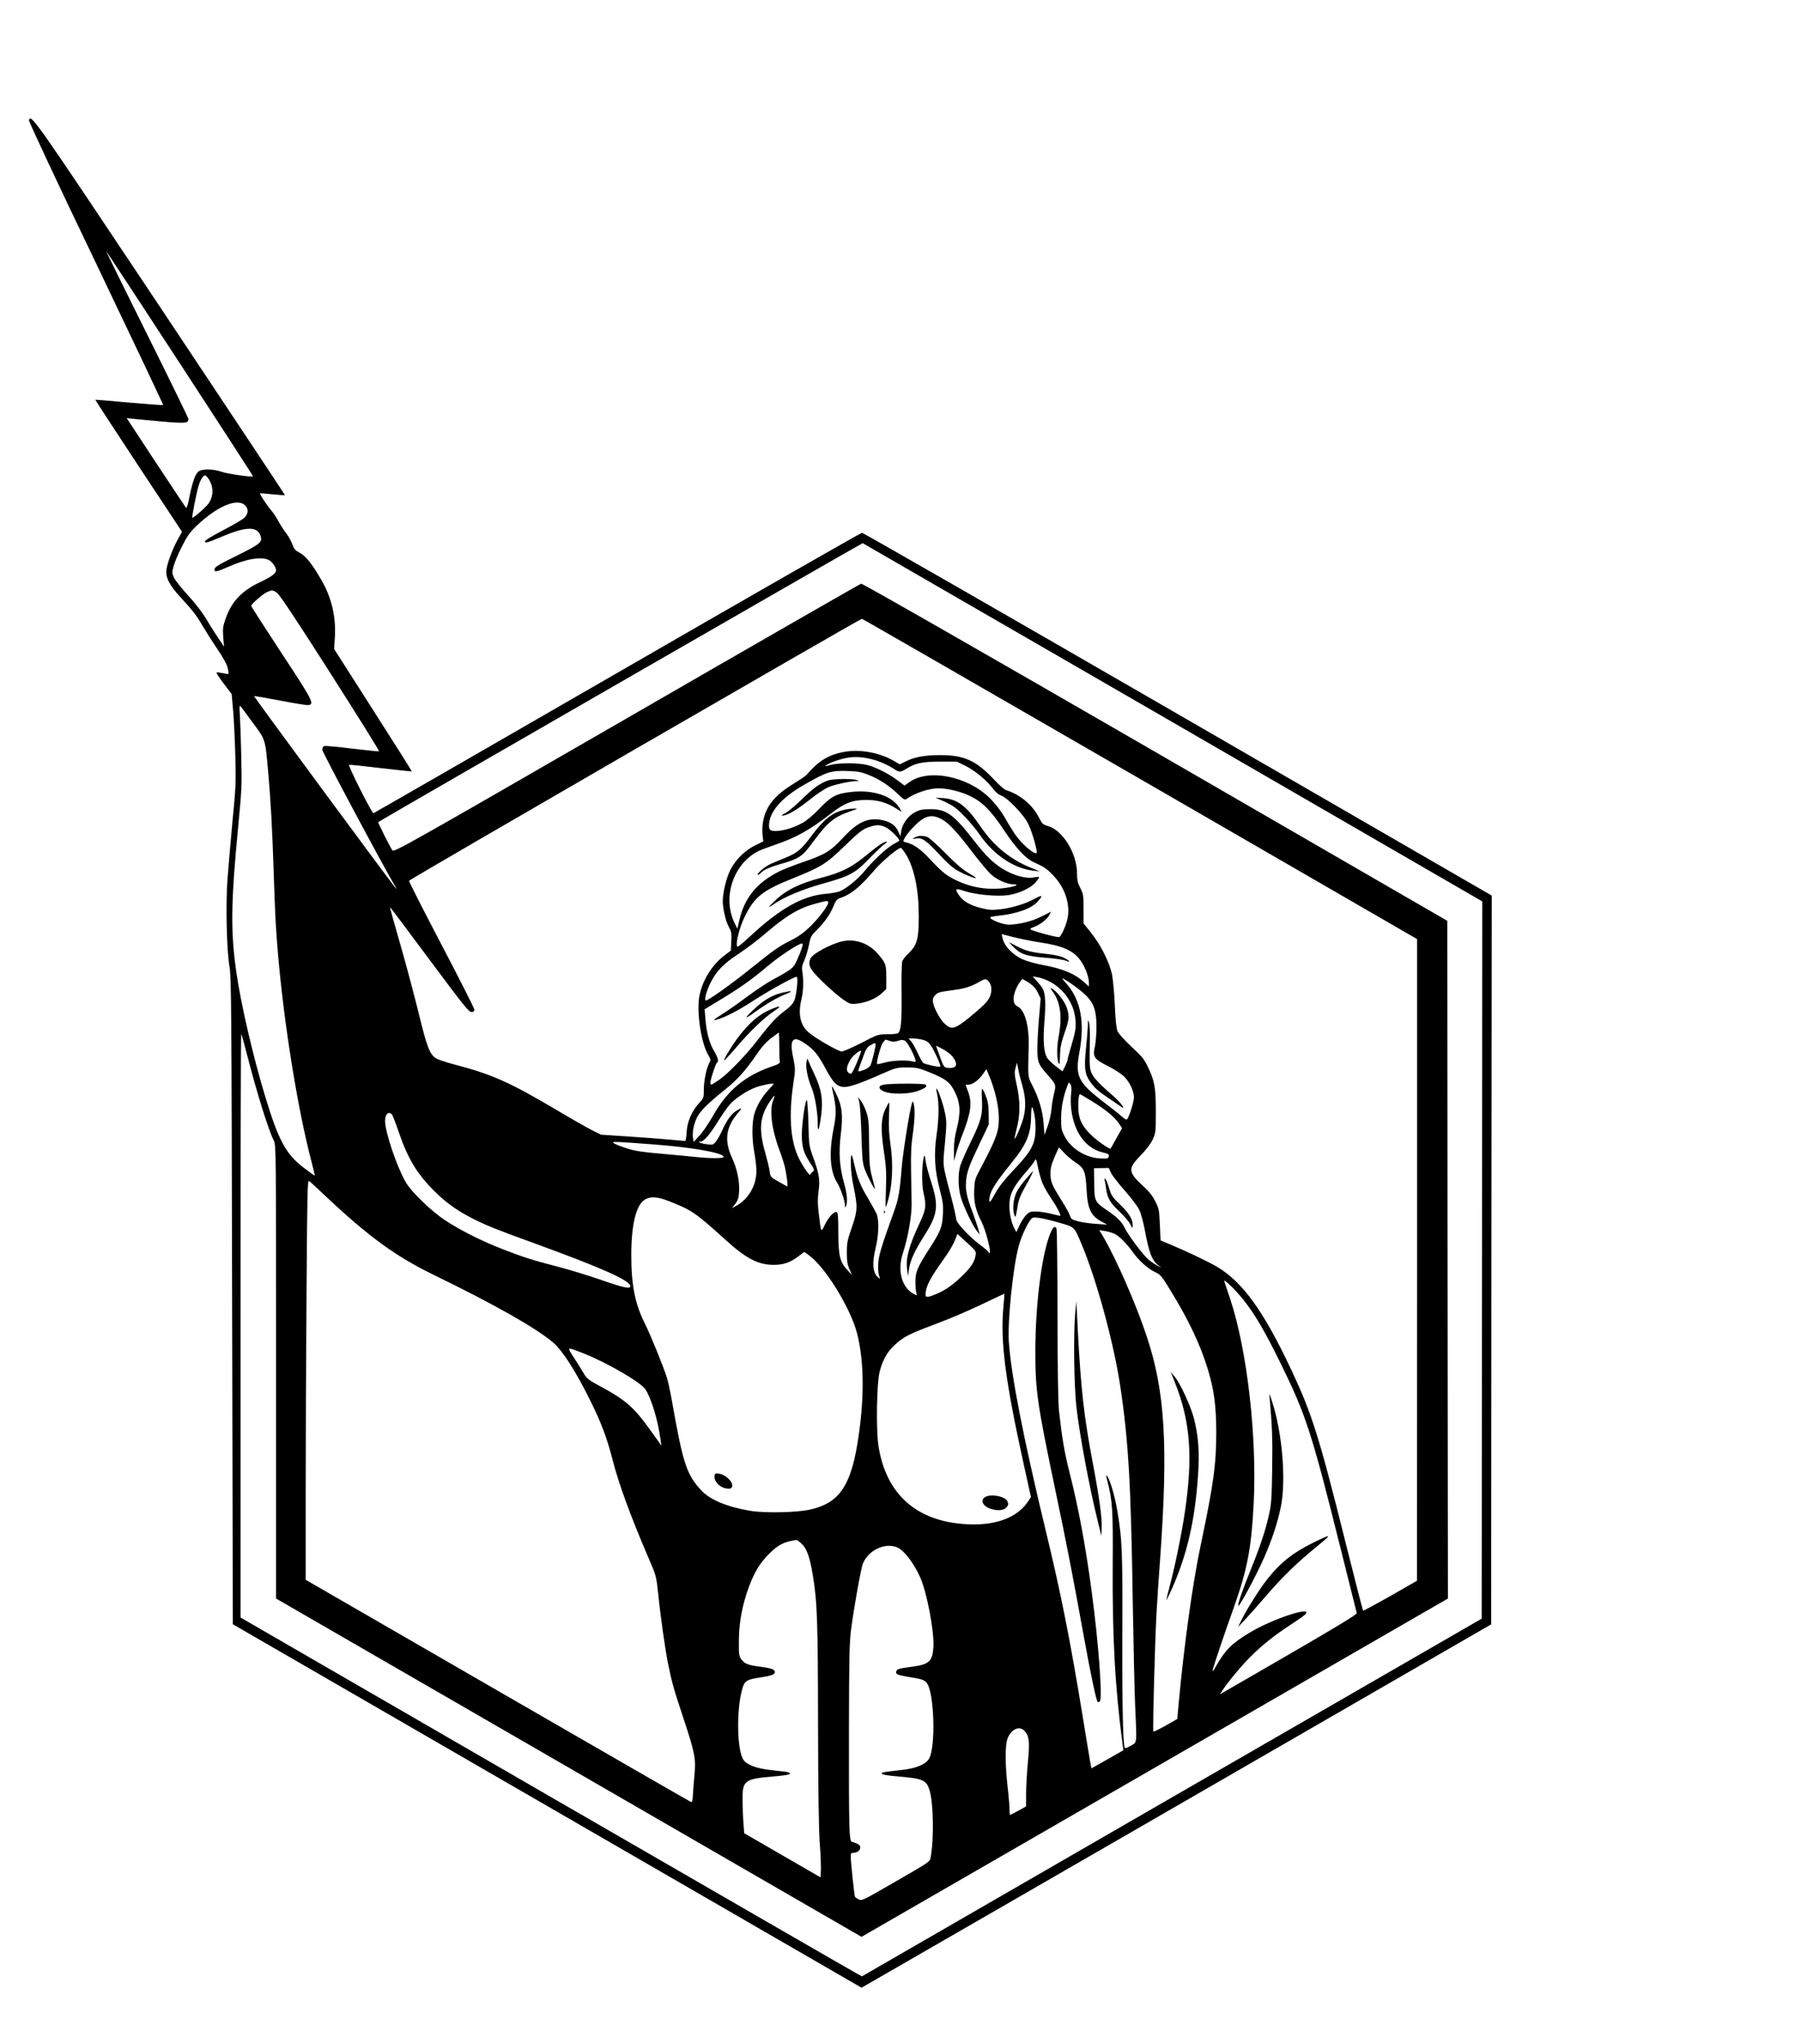 <?xml version="1.0" standalone="no"?>
<!DOCTYPE svg PUBLIC "-//W3C//DTD SVG 20010904//EN"
 "http://www.w3.org/TR/2001/REC-SVG-20010904/DTD/svg10.dtd">
<svg version="1.0" xmlns="http://www.w3.org/2000/svg"
 width="1520pt" height="1724pt" viewBox="0 0 1520 1724"
 preserveAspectRatio="xMidYMid meet">

<g transform="translate(0,1724) scale(0.1,-0.1)"
fill="#000000" stroke="none">
<path d="M244 16226 c-3 -8 251 -551 566 -1206 314 -656 569 -1194 567 -1197
-3 -2 -132 7 -288 21 -155 14 -283 25 -285 24 -1 -2 163 -253 365 -559 l367
-555 -33 -60 c-44 -78 -89 -198 -98 -256 -10 -67 23 -133 119 -237 104 -113
135 -153 186 -241 24 -41 79 -128 123 -193 52 -77 83 -134 89 -163 6 -25 8
-47 6 -49 -2 -2 -23 1 -47 6 -24 5 -48 8 -53 7 -5 -2 21 -44 59 -93 l68 -90
12 -135 c7 -74 15 -247 19 -385 6 -232 4 -273 -25 -565 -16 -173 -35 -394 -42
-490 -15 -221 -5 -599 18 -725 15 -82 17 -338 22 -2819 l6 -2728 2653 -1533
2653 -1533 207 119 c114 65 1310 755 2657 1532 l2450 1414 2 3074 3 3074
-2648 1530 c-1456 841 -2656 1530 -2667 1530 -11 -1 -942 -533 -2068 -1183
-1127 -650 -2052 -1182 -2055 -1182 -15 0 -218 405 -206 408 7 2 128 -11 270
-28 141 -16 258 -29 260 -28 1 2 -146 235 -327 518 l-329 515 6 95 c11 175
-27 338 -114 488 -78 135 -134 205 -183 229 -37 19 -47 30 -62 72 -10 28 -33
69 -52 93 -19 24 -48 69 -65 100 -16 31 -44 74 -62 94 -34 39 -99 137 -93 142
1 2 49 -2 105 -8 57 -5 104 -9 105 -8 2 2 -474 717 -1056 1591 -1074 1609
-1085 1625 -1105 1573z m1283 -2065 c336 -515 610 -937 608 -939 -9 -9 -217
21 -265 38 -61 22 -146 26 -184 9 -36 -17 -61 -83 -96 -263 -7 -32 -16 -54
-20 -50 -4 5 -119 177 -255 383 l-246 374 53 -6 c29 -3 140 -13 246 -23 199
-17 222 -15 222 22 0 8 -160 335 -355 727 -195 391 -347 701 -338 688 10 -13
293 -445 630 -960z m232 -959 c45 -64 45 -150 0 -211 -25 -34 -129 -124 -136
-118 -5 6 36 215 54 272 15 49 38 85 54 85 4 0 17 -13 28 -28z m308 -224 c33
-30 30 -73 -6 -107 -16 -15 -97 -62 -180 -105 -90 -47 -151 -84 -151 -93 0
-18 11 -15 165 49 185 77 276 77 303 0 19 -54 1 -70 -184 -162 -181 -89 -204
-104 -204 -126 0 -22 22 -17 121 26 151 67 277 87 339 55 29 -15 60 -60 60
-88 0 -23 -41 -54 -133 -97 -158 -74 -243 -165 -294 -312 -22 -63 -24 -82 -19
-153 l7 -80 -54 80 c-29 44 -75 116 -101 161 -27 45 -92 130 -147 189 -54 59
-108 126 -119 149 -19 40 -19 46 -5 99 8 31 39 105 69 164 45 90 66 120 127
179 170 162 340 235 406 172z m7832 -1832 l2611 -1510 -2 -3025 -3 -3026
-2615 -1508 -2615 -1509 -36 19 c-20 10 -1200 691 -2623 1513 l-2586 1495 0
2464 c0 1355 2 2462 6 2459 3 -3 27 -91 54 -194 79 -308 176 -617 221 -706 19
-36 19 -87 19 -1950 l0 -1913 2471 -1427 2470 -1427 2475 1427 2474 1427 -3
2859 -2 2858 -2465 1425 c-1456 841 -2472 1422 -2482 1419 -9 -2 -900 -513
-1979 -1136 -1844 -1064 -1964 -1131 -1977 -1114 -18 24 -124 235 -120 239 17
14 4084 2355 4089 2353 3 -2 1181 -682 2618 -1512z m-7560 1092 c22 -16 163
-228 450 -678 230 -360 415 -656 410 -658 -4 -2 -107 9 -229 23 -121 15 -227
25 -235 21 -8 -3 -15 -17 -15 -31 0 -20 525 -1002 617 -1155 9 -14 11 -20 5
-15 -21 19 -1201 1619 -1198 1623 2 2 101 -15 220 -38 119 -23 226 -40 238
-38 54 7 38 39 -227 440 -140 214 -255 392 -255 397 0 15 99 101 133 116 43
19 49 19 86 -7z m7283 -1569 l2338 -1351 0 -2707 -1 -2706 -225 -129 c-124
-70 -227 -126 -230 -123 -3 3 -72 272 -154 599 -215 862 -279 1064 -446 1420
-236 504 -416 754 -633 882 -81 47 -262 133 -406 193 l-70 29 -6 131 c-5 121
-7 135 -37 196 -23 46 -52 84 -96 124 -136 125 -140 152 -32 263 49 50 86 99
104 136 26 58 27 63 27 239 0 203 -11 260 -70 381 -29 60 -52 88 -137 165 -58
55 -107 109 -116 129 -10 23 -18 95 -23 215 -4 99 -15 216 -23 260 -20 102
-94 252 -179 358 l-62 77 0 123 c0 113 -2 126 -27 175 -23 43 -28 67 -28 122
0 172 -122 369 -249 403 -39 11 -46 18 -73 71 -54 106 -160 195 -278 231 -14
4 -60 45 -103 91 -148 158 -250 204 -451 204 -133 0 -219 -16 -294 -54 l-48
-24 -50 29 c-120 71 -292 102 -426 75 -130 -25 -212 -77 -313 -195 -5 -6 -52
-38 -104 -70 -167 -103 -239 -193 -262 -328 -5 -32 -7 -81 -3 -109 l6 -52 -68
-33 c-88 -43 -169 -124 -211 -209 -34 -69 -63 -192 -63 -262 0 -65 26 -175 53
-221 20 -36 22 -53 19 -119 l-4 -77 -54 -41 c-110 -83 -195 -226 -214 -359
-19 -138 19 -381 76 -478 23 -40 24 -44 9 -72 -24 -47 -45 -150 -45 -225 0
-67 -1 -70 -41 -113 -61 -67 -100 -157 -104 -245 -2 -40 -8 -73 -12 -73 -4 0
-71 6 -148 13 -77 7 -235 19 -351 26 l-211 14 -79 39 c-43 22 -180 100 -304
174 -391 231 -542 298 -858 380 -68 18 -138 41 -155 53 -50 33 -75 97 -142
373 -35 142 -95 368 -133 503 -95 333 -112 393 -109 396 1 1 151 -198 332
-442 292 -392 333 -443 355 -441 18 1 24 7 23 22 -1 11 -126 258 -278 548
-152 290 -275 532 -273 537 3 11 3806 2209 3822 2210 5 0 1061 -608 2348
-1351z m-7489 475 c110 -149 105 -132 131 -424 20 -221 34 -473 46 -840 12
-366 17 -462 36 -685 51 -593 163 -1290 279 -1740 19 -71 33 -131 31 -132 -1
-2 -42 28 -91 65 -152 115 -215 231 -330 613 -101 334 -201 767 -239 1029 -51
351 -48 589 15 1245 29 300 31 337 25 590 -3 149 -9 306 -12 350 -4 51 -3 76
3 70 6 -5 53 -69 106 -141z m5229 -310 c58 -14 141 -51 190 -85 34 -25 51 -24
96 5 75 48 136 61 287 61 l141 0 75 -37 c79 -39 182 -126 234 -197 18 -24 44
-45 64 -52 55 -19 192 -162 229 -239 34 -70 81 -235 70 -246 -11 -11 -71 32
-124 88 -49 53 -72 87 -154 228 -24 42 -75 106 -115 146 -187 186 -520 253
-681 135 l-40 -28 -59 44 c-74 56 -177 108 -253 129 -75 20 -250 20 -317 0
-43 -13 -47 -13 -31 -1 31 23 125 55 186 64 63 9 121 5 202 -15z m-32 -131
c89 -34 178 -93 251 -164 43 -42 56 -49 68 -40 72 51 191 91 272 91 74 0 187
-27 264 -64 104 -49 178 -123 289 -290 99 -149 182 -239 252 -270 86 -39 108
-53 163 -111 99 -103 145 -242 121 -362 -12 -59 -51 -146 -70 -158 -11 -7
-229 52 -243 65 -5 4 7 13 26 19 50 17 114 65 132 100 l15 30 -77 -39 c-82
-42 -196 -70 -280 -70 -46 0 -143 36 -157 58 -3 5 23 12 62 16 164 17 288 61
341 122 45 50 38 58 -21 25 -76 -43 -190 -78 -290 -91 -78 -9 -96 -8 -170 10
-92 24 -151 58 -185 109 -37 55 -30 60 45 35 96 -32 279 -49 373 -35 90 14
187 59 228 106 17 20 31 40 31 44 0 5 -18 5 -39 0 -69 -15 -180 15 -276 76
-82 53 -138 109 -239 239 -168 216 -230 260 -362 260 -67 0 -91 -5 -130 -25
-59 -30 -108 -97 -118 -160 l-7 -44 -18 41 c-23 51 -64 80 -131 95 -122 26
-209 -12 -336 -149 -107 -115 -151 -141 -344 -207 -72 -25 -159 -59 -193 -76
-189 -95 -291 -219 -336 -407 l-18 -77 -27 57 c-100 212 -5 492 204 598 19 10
85 34 145 55 174 59 290 124 469 263 117 90 181 114 303 114 90 -1 160 -20
236 -66 l57 -35 -17 31 c-61 104 -224 158 -411 137 -124 -14 -166 -36 -264
-138 -45 -48 -108 -102 -138 -119 -95 -55 -222 -86 -274 -66 -10 4 -16 18 -16
38 0 115 104 236 297 346 194 111 227 121 368 116 82 -2 114 -8 175 -33z m625
-378 c56 -32 133 -116 258 -282 60 -78 129 -160 154 -182 49 -44 135 -81 185
-81 63 0 12 -21 -79 -32 -157 -19 -306 10 -447 89 -50 28 -93 65 -164 141 -92
100 -147 139 -215 156 -27 6 -27 7 -11 38 9 17 37 53 62 80 103 110 162 127
257 73z m-463 -74 c41 -26 107 -97 97 -104 -2 -2 -26 -16 -53 -31 -57 -33
-171 -140 -241 -226 -54 -66 -148 -143 -205 -168 -19 -8 -73 -18 -120 -22
-198 -17 -389 -125 -645 -364 -53 -49 -98 -86 -102 -82 -18 18 16 158 60 248
83 171 149 224 405 327 247 99 284 123 442 276 110 107 147 136 191 153 76 29
116 28 171 -7z m156 -222 c68 -113 106 -294 106 -514 1 -192 -13 -246 -83
-314 -27 -25 -52 -57 -56 -71 -5 -14 -8 -136 -6 -272 2 -244 -5 -318 -32 -335
-6 -4 -47 -8 -90 -8 -76 0 -79 -1 -217 -73 -77 -39 -152 -72 -166 -72 -30 0
-232 117 -283 164 -69 63 -87 154 -56 281 16 64 18 165 6 230 -5 32 -2 51 17
92 13 29 30 87 39 130 14 73 19 81 69 130 65 65 111 131 140 202 18 45 28 56
57 66 91 31 165 92 291 239 65 75 202 189 220 183 6 -2 26 -28 44 -58z m-658
-403 c0 -26 -79 -131 -152 -202 -52 -51 -98 -84 -158 -114 -109 -55 -136 -74
-350 -245 -167 -134 -352 -265 -373 -265 -16 0 3 73 38 146 49 100 109 163
239 248 61 40 162 116 223 169 185 158 287 218 437 257 87 23 96 24 96 6z
m1562 -291 c51 -13 152 -34 225 -45 189 -28 278 -67 339 -148 38 -49 73 -139
74 -186 l0 -38 -37 34 c-84 75 -182 116 -354 148 -68 13 -138 33 -174 50 -78
37 -142 103 -160 163 -8 26 -12 47 -10 47 2 0 45 -11 97 -25z m-1786 -97 c-8
-24 -26 -69 -41 -101 -30 -65 -43 -75 -204 -162 -51 -27 -150 -94 -221 -147
-71 -53 -166 -120 -212 -148 -56 -35 -73 -50 -53 -45 72 16 186 74 318 160
127 83 347 205 371 205 14 0 -1 -152 -19 -198 -12 -29 -35 -54 -83 -90 -70
-52 -123 -109 -236 -256 -93 -120 -237 -269 -312 -322 -34 -24 -66 -44 -71
-44 -6 0 -8 12 -6 28 8 44 44 151 54 157 17 11 9 42 -25 100 -39 64 -65 163
-73 276 l-6 75 130 79 c161 96 274 176 403 286 96 81 259 189 286 189 11 0 11
-8 0 -42z m2096 -280 c123 -65 208 -195 215 -328 4 -64 -1 -93 -31 -197 -20
-67 -36 -127 -36 -134 0 -6 -10 -31 -21 -54 l-22 -43 -58 45 c-33 25 -66 58
-74 73 -27 53 -33 146 -20 306 12 151 8 231 -15 274 -6 12 -28 40 -48 62 l-37
41 44 -7 c25 -4 71 -21 103 -38z m235 -57 c126 -96 156 -157 157 -321 0 -58
-6 -132 -13 -166 -21 -90 -9 -107 109 -167 52 -26 112 -65 134 -85 48 -47 86
-124 86 -179 0 -40 -41 -168 -59 -186 -5 -5 -24 6 -42 23 -19 18 -86 71 -149
119 -222 169 -248 222 -210 425 47 254 11 442 -111 580 -42 47 -42 48 -12 32
17 -8 67 -42 110 -75z m-754 61 c27 -29 31 -77 13 -126 -13 -34 -39 -63 -108
-123 -182 -155 -210 -167 -271 -113 -39 34 -92 129 -102 181 -5 29 -2 41 17
63 20 23 36 28 134 41 113 14 167 31 239 72 48 28 57 28 78 5z m343 -14 c34
-23 57 -48 73 -82 l24 -49 -14 -166 c-8 -91 -14 -209 -14 -261 0 -108 9 -130
80 -210 79 -89 79 -90 61 -164 -9 -36 -19 -95 -22 -133 -3 -37 -17 -102 -32
-143 l-27 -75 -7 95 c-8 108 -39 213 -95 323 -40 79 -38 57 -31 332 4 176 -34
308 -96 336 -45 21 -41 99 8 184 15 25 31 45 35 45 5 0 31 -15 57 -32z m-2109
-530 c0 -62 2 -121 4 -132 3 -15 -9 -23 -65 -42 -228 -78 -377 -202 -497 -414
-35 -62 -86 -138 -114 -168 l-50 -55 -6 31 c-9 47 7 126 37 182 30 54 93 116
229 225 106 84 178 165 265 292 46 68 83 110 128 145 35 26 64 48 65 48 2 0 3
-51 4 -112z m226 13 c69 -48 104 -92 165 -206 64 -121 99 -155 161 -155 43 0
153 39 316 112 116 51 123 53 210 53 83 0 98 -4 200 -45 129 -53 164 -80 205
-164 45 -91 49 -172 16 -303 -19 -74 -26 -125 -25 -190 l1 -88 17 65 c10 36
34 109 55 162 71 183 82 266 46 360 -11 29 -20 54 -20 56 0 1 10 2 23 2 35 0
84 36 120 86 l32 45 18 -43 c54 -126 87 -268 87 -372 0 -114 -21 -171 -161
-435 -41 -77 -44 -89 -47 -171 -4 -102 11 -166 64 -272 33 -65 80 -246 67
-258 -3 -3 -8 0 -10 7 -2 7 -35 35 -73 63 -91 68 -200 185 -200 216 0 13 -18
94 -41 181 -78 300 -73 257 -54 458 15 167 15 186 0 259 -16 77 -63 211 -72
203 -2 -2 1 -26 7 -52 16 -72 14 -207 -5 -335 -24 -164 -17 -300 25 -459 28
-109 32 -136 28 -215 -6 -109 -19 -143 -119 -297 -96 -150 -113 -190 -113
-269 -1 -36 3 -78 7 -93 8 -28 8 -28 -20 -13 -102 53 -141 196 -94 341 44 132
76 316 75 420 -1 55 -3 183 -5 285 -2 138 1 214 14 298 17 116 21 218 8 262
-7 23 -8 24 -14 5 -19 -57 -78 -428 -87 -545 -15 -196 -27 -264 -61 -359 -110
-305 -132 -378 -137 -448 -2 -40 0 -86 7 -103 10 -29 9 -31 -5 -19 -49 40 -56
119 -23 256 26 106 29 232 7 284 -9 19 -41 77 -71 128 -63 104 -91 172 -114
276 -25 113 -32 119 -32 25 -1 -54 8 -129 24 -205 34 -165 33 -198 -16 -340
-37 -105 -42 -131 -42 -210 0 -71 4 -101 21 -140 l22 -50 -39 42 c-62 64 -76
124 -76 320 0 131 -3 164 -14 168 -22 8 -69 -43 -100 -108 -33 -68 -31 -71
-51 98 -10 76 -10 121 -2 183 14 98 6 147 -44 287 -36 98 -37 103 -41 285 -3
102 -9 191 -13 198 -11 22 -43 -195 -43 -293 1 -102 15 -151 68 -231 39 -58
42 -69 21 -81 -7 -4 -15 -14 -17 -22 -6 -17 -79 93 -108 162 -61 143 -73 344
-37 595 19 127 19 136 3 215 -21 101 -21 141 -2 161 19 18 46 10 108 -33z
m983 38 c35 -9 51 -20 73 -53 31 -47 84 -166 77 -174 -8 -7 -128 19 -144 31
-7 6 -29 44 -48 86 -19 42 -44 86 -56 98 l-21 23 37 0 c20 0 57 -5 82 -11z
m-277 -10 c25 -9 42 -9 70 1 29 9 43 9 59 1 19 -10 72 -107 87 -159 6 -21 4
-22 -22 -16 -52 14 -177 8 -237 -10 -32 -9 -60 -15 -63 -12 -10 9 30 157 49
181 11 14 21 25 22 25 2 0 18 -5 35 -11z m-119 -31 c0 -21 -29 -141 -41 -169
-7 -18 -25 -32 -55 -44 -25 -9 -47 -15 -49 -13 -3 3 4 27 14 54 11 27 27 71
36 97 12 34 27 55 49 68 36 22 46 24 46 7z m655 -109 c45 -64 26 -96 -51 -87
-26 3 -31 11 -61 93 -18 50 -33 91 -33 93 0 2 27 -12 60 -30 34 -18 72 -49 85
-69z m-812 -40 c-21 -51 -43 -94 -49 -96 -7 -2 -19 3 -27 12 -18 18 -10 56 23
110 19 30 79 79 88 70 2 -1 -14 -45 -35 -96z m1397 -204 c26 -91 29 -175 10
-255 -13 -57 -70 -194 -77 -186 -2 2 6 41 18 87 30 113 30 232 0 365 -19 89
-21 108 -10 145 l12 44 12 -60 c6 -33 22 -96 35 -140z m410 -60 c-4 -33 -4
-92 1 -132 23 -195 123 -332 267 -365 45 -10 52 -15 50 -32 -3 -19 -9 -21 -63
-19 -127 3 -255 81 -310 188 -27 53 -30 67 -29 154 0 90 18 183 54 275 10 28
11 28 24 10 9 -14 11 -36 6 -79z m-2510 82 c0 -2 -20 -25 -45 -52 -55 -59 -98
-132 -119 -204 -21 -72 -21 -214 1 -327 9 -49 17 -118 17 -154 -1 -120 -65
-232 -165 -289 l-42 -23 29 37 c23 31 29 50 32 106 5 83 -18 192 -58 277 -70
149 -55 266 52 387 35 40 30 44 -18 14 -41 -25 -83 -84 -119 -165 -14 -32 -37
-73 -50 -90 -24 -32 -27 -33 -78 -27 -49 5 -91 23 -54 23 27 0 79 60 144 166
34 54 79 120 102 146 44 50 138 113 211 142 49 20 160 42 160 33z m2686 -147
c114 -70 188 -130 227 -187 l27 -40 -47 -84 c-25 -46 -48 -86 -50 -88 -7 -10
-121 70 -174 124 -73 73 -99 135 -99 235 0 59 6 100 15 100 1 0 47 -27 101
-60z m-2691 7 c-33 -80 -12 -247 55 -424 21 -57 43 -126 48 -155 16 -83 23
-150 14 -146 -4 2 -37 20 -73 41 -65 36 -67 39 -73 85 -3 26 -20 94 -36 152
-58 199 -49 308 35 434 42 63 53 68 30 13z m2204 -115 c16 -76 14 -184 -5
-239 -23 -67 -62 -120 -178 -242 -70 -74 -116 -133 -148 -191 -42 -75 -48 -81
-48 -54 0 65 39 131 183 309 133 164 167 246 169 400 2 93 10 99 27 17z
m-5420 -5 c6 -8 31 -73 56 -146 77 -225 152 -350 299 -497 101 -101 196 -169
334 -238 114 -57 175 -82 522 -208 565 -206 800 -311 800 -358 0 -26 -56 -14
-259 57 -102 35 -256 82 -341 104 -228 59 -308 85 -475 150 -184 72 -358 159
-490 246 -119 79 -287 242 -333 324 -76 135 -172 421 -172 513 0 58 31 86 59
53z m2217 -252 c322 -25 570 -69 582 -103 5 -15 -103 -16 -238 -2 -52 6 -176
17 -275 26 -99 8 -207 21 -241 29 -73 17 -171 53 -179 66 -7 10 32 8 351 -16z
m3456 -71 c24 -26 66 -61 95 -80 73 -47 85 -75 93 -224 9 -170 35 -225 128
-276 l47 -25 -88 6 c-49 3 -118 12 -153 21 -57 15 -64 19 -74 50 -6 18 -36 72
-67 121 -86 138 -96 161 -97 228 -1 48 6 78 34 143 19 45 36 82 37 82 2 0 22
-21 45 -46z m-180 -264 c14 -30 47 -86 73 -125 45 -66 80 -133 73 -141 -2 -1
-37 6 -78 17 -40 10 -98 19 -128 19 -47 0 -57 -4 -83 -31 -15 -16 -40 -55 -55
-87 l-26 -56 -16 29 c-25 48 -43 126 -43 190 -1 100 31 163 146 295 31 36 62
76 68 89 10 21 13 15 28 -60 9 -46 28 -109 41 -139z m574 97 c10 -22 62 -89
116 -150 54 -61 109 -134 123 -163 14 -29 34 -103 46 -166 40 -214 64 -271
134 -316 11 -7 2 -4 -20 7 -22 11 -59 36 -82 55 -48 42 -167 200 -201 268 -28
55 -62 89 -149 148 -103 70 -107 77 -108 228 l-2 127 63 1 62 1 18 -40z
m-6616 -209 c357 -335 584 -499 903 -654 512 -249 862 -447 1006 -570 81 -70
196 -250 321 -506 87 -176 135 -306 180 -483 52 -203 152 -475 300 -820 69
-159 69 -161 85 -310 20 -197 61 -486 86 -603 30 -145 45 -201 124 -438 101
-305 110 -348 95 -499 -6 -66 -12 -142 -13 -170 -1 -27 -6 -49 -12 -48 -5 1
-740 424 -1632 939 l-1623 937 0 727 c0 400 3 1159 7 1688 6 876 8 961 22 949
9 -6 77 -69 151 -139z m2894 -34 c187 -74 215 -94 468 -322 176 -160 277 -212
407 -212 84 0 139 19 207 70 l52 39 39 -28 c139 -100 353 -449 407 -661 62
-245 62 -570 1 -937 -60 -357 -161 -496 -400 -548 -110 -25 -380 -30 -497 -11
-197 32 -345 93 -419 173 -123 132 -154 223 -245 738 -14 83 -35 179 -46 215
-28 90 -138 360 -186 456 -82 162 -114 325 -114 569 -1 261 40 430 114 475 49
30 106 26 212 -16z m3281 -177 c136 -39 130 -33 191 -177 130 -309 272 -830
329 -1205 69 -460 90 -824 105 -1810 6 -363 15 -757 20 -875 15 -343 18 -315
-35 -346 -25 -14 -48 -24 -51 -21 -16 16 -24 356 -22 952 3 700 -1 808 -42
1050 -20 120 -61 259 -84 290 -13 18 -13 14 -1 -35 44 -167 49 -247 46 -695
-4 -624 19 -1046 84 -1535 l6 -45 -135 -77 -135 -76 -5 26 c-3 15 -33 194 -66
397 -107 656 -183 1040 -316 1590 -190 787 -292 1313 -310 1592 -10 174 34
613 82 795 18 71 63 174 95 219 21 30 25 31 73 26 28 -3 105 -21 171 -40z
m475 -97 c40 -21 100 -82 154 -157 49 -69 127 -138 186 -165 44 -20 55 -33
128 -153 154 -250 253 -459 317 -670 52 -174 69 -301 70 -525 0 -274 -23 -440
-131 -953 -69 -327 -140 -838 -186 -1335 l-12 -133 -98 -56 c-54 -30 -101 -53
-104 -51 -7 7 14 781 27 1003 5 99 19 302 30 450 69 961 42 1414 -111 1876
-91 276 -259 659 -370 848 l-32 54 48 -8 c27 -4 64 -15 84 -25z m-1176 -180
c-10 -56 -39 -101 -111 -171 -80 -78 -147 -125 -223 -156 -83 -34 -94 -32 -87
18 7 57 45 127 132 249 71 99 100 149 125 213 l10 28 80 -73 c77 -70 80 -75
74 -108z m2253 -366 c99 -122 185 -267 323 -549 212 -432 258 -573 500 -1540
76 -302 139 -556 141 -564 3 -9 -176 -118 -546 -332 -302 -175 -563 -326 -580
-335 l-30 -18 19 29 c45 70 157 206 231 280 105 106 206 186 346 278 63 41
121 82 128 91 59 71 -286 -43 -474 -158 -150 -90 -203 -143 -283 -283 -24 -44
-31 -50 -26 -28 7 34 93 289 179 530 113 319 147 497 166 876 28 562 -55 1286
-197 1717 -25 75 -48 144 -51 152 -13 32 85 -61 154 -146z m-2019 -74 c-26
-291 18 -624 173 -1327 l60 -272 -30 -45 c-103 -149 -327 -214 -608 -175 -366
50 -590 275 -649 652 -21 132 -15 530 10 625 25 99 64 168 126 225 73 68 123
94 321 168 164 61 317 127 504 218 55 26 101 48 102 47 1 -1 -3 -53 -9 -116z
m-3543 -387 c192 -75 479 -241 521 -302 50 -74 105 -254 129 -426 l7 -50 -88
123 c-145 203 -212 262 -442 385 -78 42 -99 58 -121 94 -14 25 -52 85 -84 135
-65 101 -70 99 78 41z m1840 -1605 c44 -41 69 -111 94 -261 38 -224 44 -382
45 -1257 1 -574 6 -900 15 -1015 7 -93 11 -195 9 -226 l-3 -56 -322 186 -322
186 -6 80 c-4 44 -7 130 -8 190 -3 174 14 188 250 208 94 8 148 16 150 24 3 7
-12 13 -39 17 -24 2 -86 10 -138 16 -109 13 -189 44 -216 85 -55 84 -60 427
-8 603 18 63 39 75 156 92 87 13 118 24 118 44 0 23 -27 33 -125 46 -103 13
-130 24 -159 63 -19 26 -21 42 -20 160 1 153 30 303 86 454 47 124 91 196 168
274 78 78 126 103 233 118 4 1 23 -14 42 -31z m808 -32 c58 -25 140 -133 194
-254 56 -126 118 -455 111 -583 -7 -123 -35 -150 -179 -169 -112 -15 -127 -19
-134 -38 -9 -24 6 -32 96 -47 119 -19 134 -24 158 -49 66 -70 81 -545 21 -644
-28 -46 -108 -79 -220 -92 -176 -20 -181 -21 -177 -33 2 -8 53 -16 138 -23
211 -18 238 -30 265 -119 32 -107 37 -409 9 -559 -9 -44 12 -30 -320 -222
-249 -144 -261 -150 -287 -137 -15 7 -29 17 -32 21 -6 10 -36 297 -36 343 0
23 5 29 21 29 33 0 59 19 59 44 0 23 -11 30 -71 49 -23 7 -25 115 -24 952 1
609 4 729 18 840 26 196 84 518 100 556 47 113 188 179 290 135z m1074 -1548
c40 -43 45 -92 28 -265 -8 -87 -15 -206 -15 -265 l0 -106 -64 -36 c-35 -20
-67 -36 -70 -36 -3 0 -6 22 -6 49 0 27 -7 111 -16 188 -22 196 -22 356 1 411
32 77 100 106 142 60z"/>
<path d="M6988 10656 c-70 -25 -128 -67 -225 -163 -54 -53 -116 -104 -138
-114 -26 -12 -33 -19 -20 -19 39 0 121 48 225 131 58 47 130 95 160 108 52 22
172 49 235 52 30 1 30 1 5 9 -40 13 -202 10 -242 -4z"/>
<path d="M7953 10486 c32 -13 76 -37 98 -52 56 -39 155 -146 221 -240 117
-168 287 -281 449 -299 l54 -6 -73 30 c-175 71 -314 184 -423 344 -123 179
-197 236 -319 244 l-65 4 58 -25z"/>
<path d="M7127 10409 c-103 -24 -175 -81 -277 -219 -91 -122 -122 -147 -241
-194 -46 -18 -102 -42 -124 -54 -42 -21 -107 -82 -88 -82 6 0 16 7 24 16 19
23 75 49 159 73 173 50 188 61 295 206 111 150 169 196 305 242 63 22 64 22
25 22 -22 -1 -57 -5 -78 -10z"/>
<path d="M7720 10175 c-24 -14 -24 -14 12 -8 51 8 85 -16 200 -140 69 -74 113
-112 156 -135 63 -34 142 -65 149 -59 2 2 -27 22 -64 43 -47 27 -107 78 -193
166 -69 70 -138 131 -153 137 -38 15 -77 13 -107 -4z"/>
<path d="M7417 10108 c-25 -18 -82 -63 -127 -100 -109 -88 -197 -131 -360
-173 -182 -47 -300 -106 -388 -192 -69 -66 -68 -70 5 -20 81 54 229 115 391
161 236 66 276 87 399 214 56 57 114 113 130 123 19 13 23 19 12 19 -9 0 -37
-15 -62 -32z"/>
<path d="M7113 9300 c-99 -21 -259 -107 -274 -148 -22 -57 -4 -90 109 -199 59
-57 134 -122 167 -144 56 -39 63 -41 115 -36 76 7 166 44 212 88 l38 36 0 99
c0 110 -5 122 -79 206 -72 81 -185 120 -288 98z"/>
<path d="M8545 9260 c68 -71 112 -86 287 -100 70 -5 143 -16 163 -24 47 -20
35 -1 -17 25 -24 12 -76 24 -131 30 -141 15 -187 26 -262 65 l-70 36 30 -32z"/>
<path d="M6603 8866 c-82 -20 -153 -60 -230 -131 -40 -37 -73 -71 -73 -76 0
-5 31 13 68 41 98 71 187 123 262 153 69 28 58 33 -27 13z"/>
<path d="M6510 8727 c-105 -43 -194 -120 -293 -255 -51 -70 -111 -171 -105
-177 2 -2 49 48 103 111 118 138 232 247 316 303 68 46 61 52 -21 18z"/>
<path d="M8889 8868 c62 -87 77 -208 45 -377 -16 -86 -15 -193 2 -224 6 -10 9
14 10 66 1 67 8 102 37 189 42 120 44 144 20 218 -17 52 -85 140 -126 161 -16
9 -13 2 12 -33z"/>
<path d="M9181 8585 c-1 -33 -8 -120 -16 -194 -16 -156 -10 -211 34 -274 38
-55 72 -85 156 -140 39 -26 82 -56 98 -67 15 -12 27 -19 27 -15 0 18 -49 71
-135 144 -53 46 -106 101 -121 127 -29 50 -30 58 -26 299 2 66 -2 134 -7 150
-8 26 -9 23 -10 -30z"/>
<path d="M6806 8278 c-8 -42 12 -138 43 -212 27 -62 51 -198 52 -295 0 -94 12
-72 29 57 18 138 3 225 -60 357 -21 44 -42 91 -47 105 -10 24 -10 24 -17 -12z"/>
<path d="M7465 8091 c-54 -8 -57 -33 -8 -57 58 -28 218 -26 295 5 63 24 78 38
57 52 -15 10 -281 10 -344 0z"/>
<path d="M7021 8075 c0 -5 4 -30 10 -55 28 -123 29 -180 3 -308 -39 -201 -28
-356 32 -450 25 -38 64 -150 65 -185 0 -27 2 -29 9 -12 15 36 10 99 -15 190
-40 142 -48 256 -29 415 20 163 11 242 -41 347 -18 37 -34 64 -34 58z"/>
<path d="M8287 7968 c8 -128 -6 -181 -92 -357 -41 -83 -81 -175 -90 -203 -22
-74 -19 -192 6 -274 25 -81 100 -237 134 -279 l24 -30 -15 55 c-9 30 -31 93
-48 140 -46 120 -59 183 -53 254 7 81 25 131 116 321 l76 160 -1 90 c0 68 -6
104 -23 147 -12 32 -26 60 -31 63 -5 3 -6 -36 -3 -87z"/>
<path d="M7251 7950 c6 -19 15 -143 19 -275 6 -207 10 -248 28 -298 19 -52 78
-167 86 -167 2 0 -8 42 -22 93 -22 82 -25 113 -27 292 -1 179 -4 207 -24 266
-13 36 -33 79 -47 95 l-23 29 10 -35z"/>
<path d="M7472 7883 c-37 -80 -40 -169 -12 -358 19 -127 22 -176 17 -320 -5
-157 -5 -167 8 -125 47 145 57 330 29 517 -11 75 -15 144 -11 226 3 64 3 117
1 117 -3 0 -17 -26 -32 -57z"/>
<path d="M7797 7480 c-17 -61 -19 -235 -3 -303 26 -109 22 -138 -35 -260 -89
-191 -116 -293 -103 -386 l7 -56 9 59 c10 73 46 152 128 281 115 181 124 251
60 450 -22 68 -44 150 -48 182 -6 47 -9 53 -15 33z"/>
<path d="M7461 7014 c0 -11 3 -14 6 -6 3 7 2 16 -1 19 -3 4 -6 -2 -5 -13z"/>
<path d="M8658 7293 c-32 -36 -67 -85 -78 -109 -26 -52 -36 -136 -22 -184 11
-41 15 -32 30 63 8 53 23 92 64 165 49 87 71 133 65 132 -1 -1 -28 -30 -59
-67z"/>
<path d="M9323 7284 c3 -11 8 -41 12 -69 11 -82 32 -119 109 -192 41 -38 83
-87 94 -109 20 -38 21 -38 22 -11 0 51 -30 101 -104 173 -68 64 -76 77 -96
142 -12 40 -26 75 -32 78 -6 4 -8 -1 -5 -12z"/>
<path d="M6030 4779 c0 -39 47 -86 95 -95 39 -7 55 0 55 25 0 42 -72 101 -125
101 -21 0 -25 -4 -25 -31z"/>
<path d="M8877 6863 c-78 -154 -138 -596 -139 -1018 0 -339 15 -441 171 -1186
95 -451 142 -696 241 -1239 55 -305 102 -525 114 -537 3 -3 10 -2 17 3 26 16
-8 485 -67 924 -52 392 -113 717 -189 1015 -42 166 -62 286 -87 510 -8 74 -12
339 -13 820 0 391 -4 716 -9 723 -12 19 -24 14 -39 -15z"/>
<path d="M9074 6155 c-15 -177 -9 -609 10 -779 27 -238 108 -673 179 -961 l32
-130 3 63 c4 84 -19 253 -73 539 -76 399 -102 624 -129 1138 l-12 240 -10
-110z"/>
<path d="M9915 5580 c132 -330 155 -628 84 -1102 -25 -169 -79 -436 -123 -603
-19 -71 -33 -131 -31 -133 1 -1 23 46 50 105 125 285 190 567 216 946 14 198
3 338 -36 487 -29 106 -117 297 -164 350 l-30 35 34 -85z"/>
<path d="M10715 5449 c21 -223 26 -351 22 -601 -4 -243 -7 -297 -26 -382 -31
-137 -71 -260 -156 -470 -68 -168 -105 -275 -105 -300 0 -31 153 252 223 414
66 151 109 284 137 418 46 226 12 629 -75 892 -23 70 -24 72 -20 29z"/>
<path d="M11091 4230 c-215 -105 -334 -211 -476 -425 -51 -77 -109 -174 -129
-215 l-37 -75 57 60 c31 33 115 128 186 210 134 155 253 271 421 408 131 108
130 111 -22 37z"/>
<path d="M8333 4619 c-61 -18 -52 -75 17 -103 56 -22 115 -21 140 4 22 22 24
33 10 59 -18 34 -111 56 -167 40z"/>
</g>
</svg>
